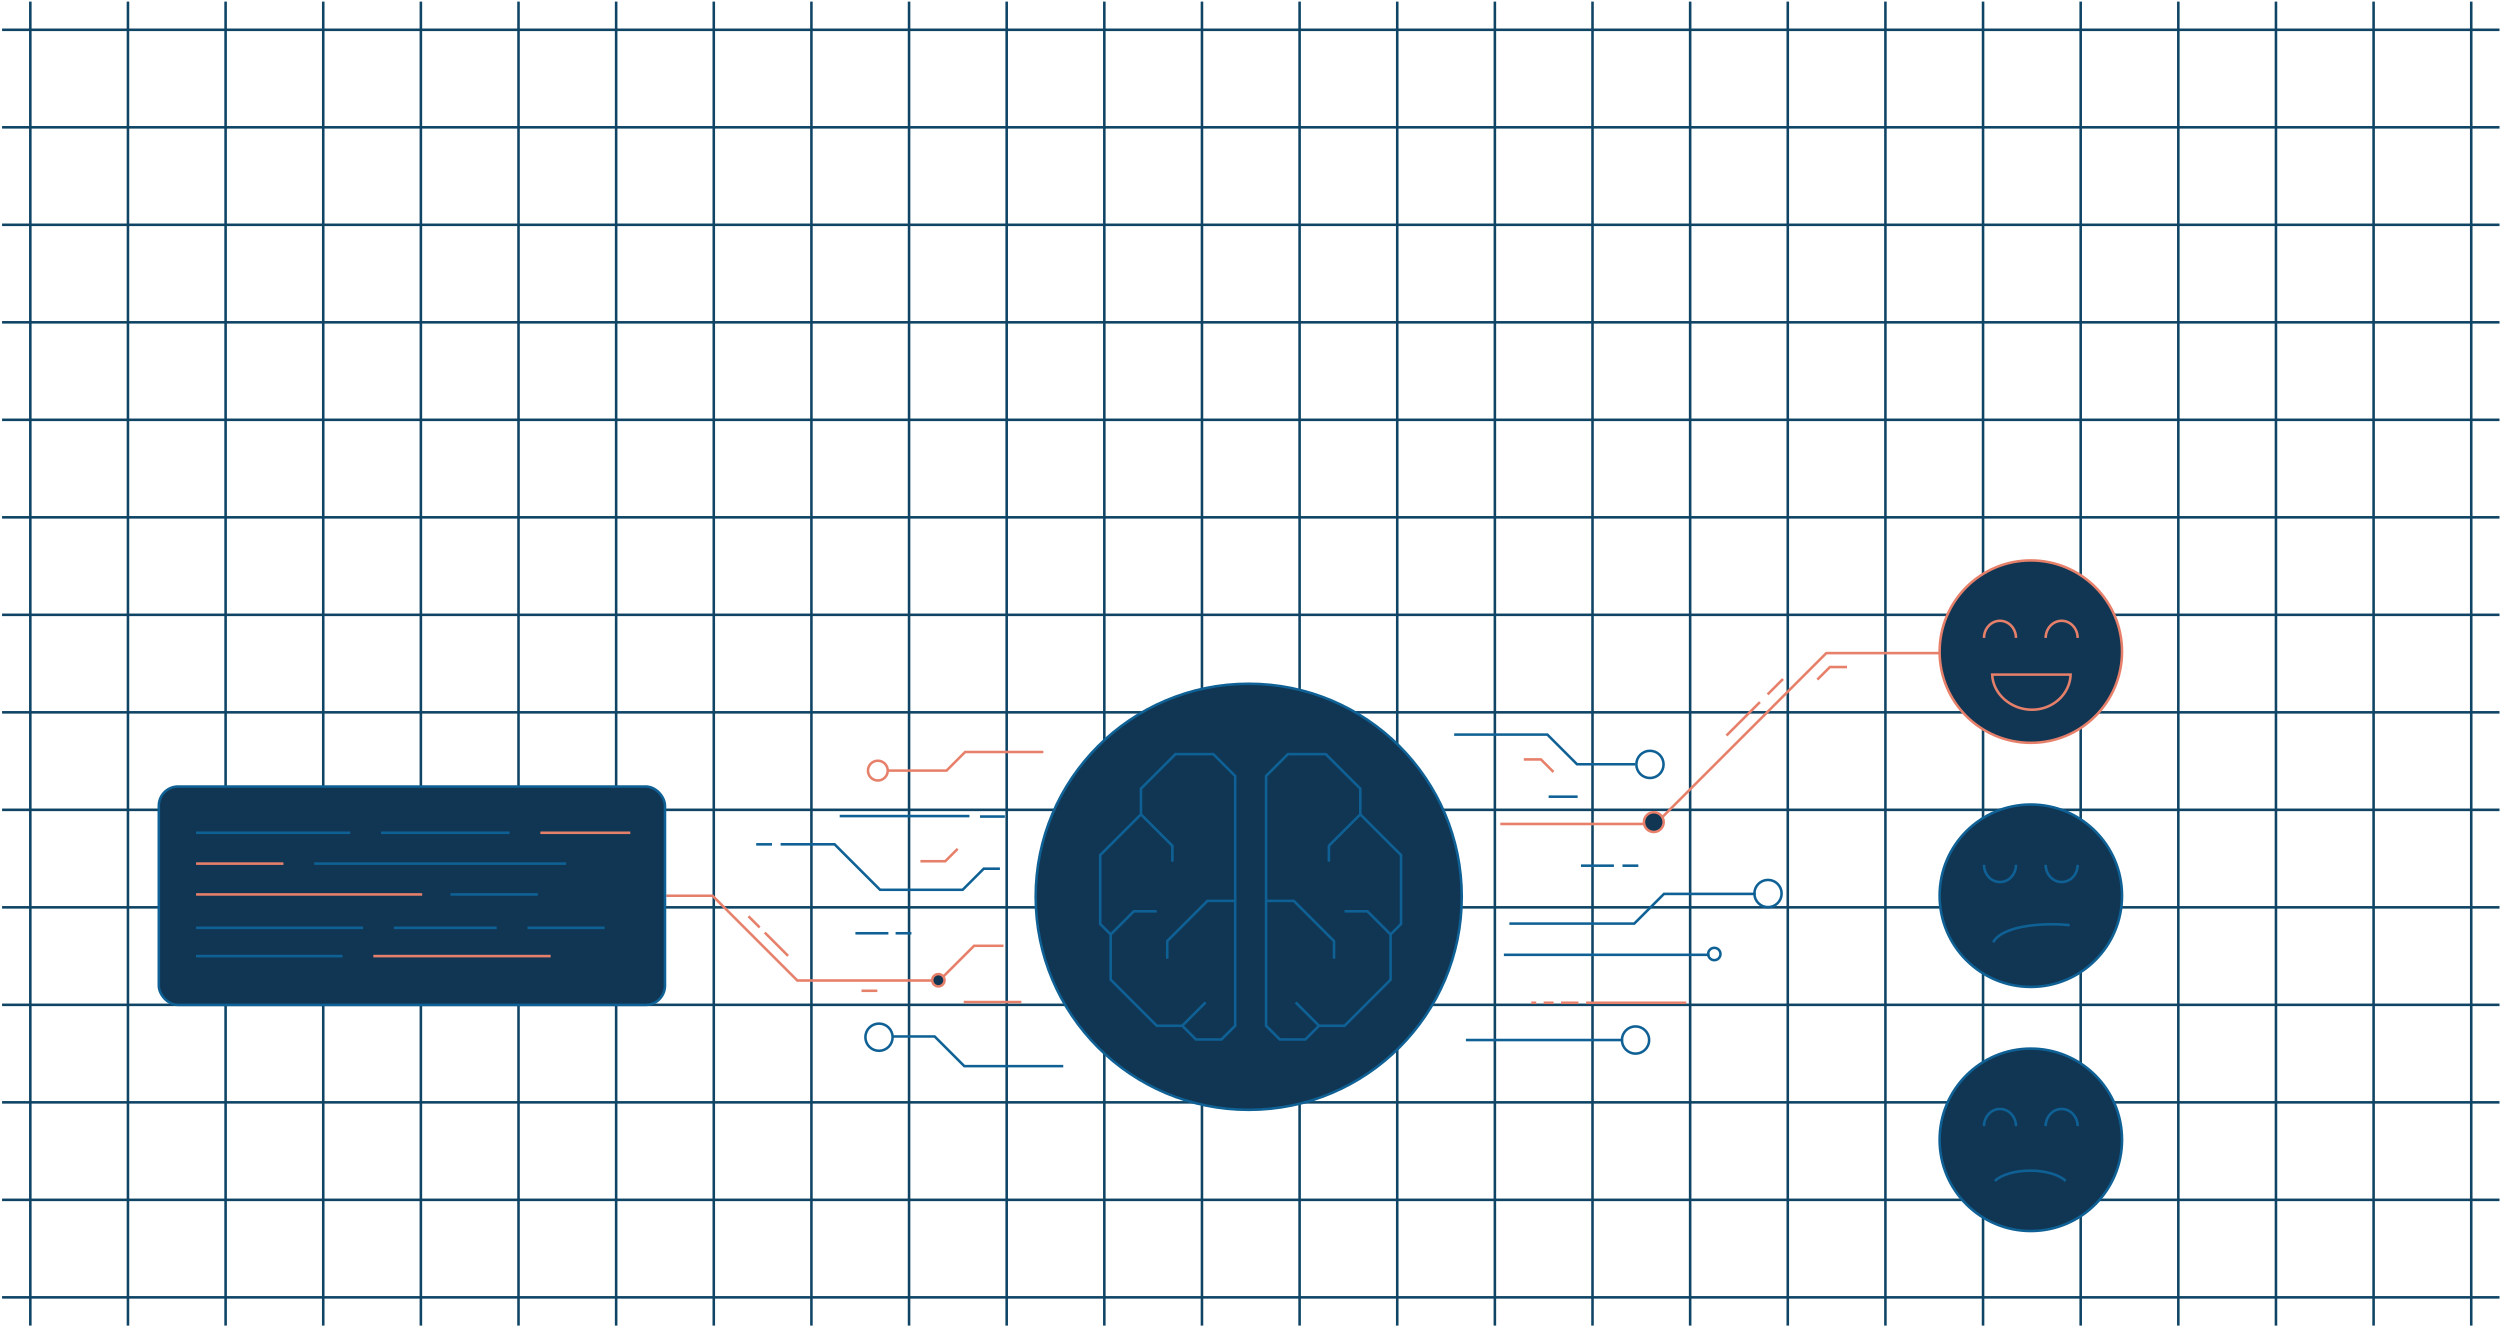 <svg width="973" height="516" viewBox="0 0 973 516" fill="none" xmlns="http://www.w3.org/2000/svg">
<path d="M11.804 0.615V515.914" stroke="#0F4465" stroke-miterlimit="10"/>
<path d="M49.804 0.615V515.914" stroke="#0F4465" stroke-miterlimit="10"/>
<path d="M87.804 0.615V515.914" stroke="#0F4465" stroke-miterlimit="10"/>
<path d="M125.804 0.615V515.914" stroke="#0F4465" stroke-miterlimit="10"/>
<path d="M163.804 0.615V515.914" stroke="#0F4465" stroke-miterlimit="10"/>
<path d="M201.804 0.615V515.914" stroke="#0F4465" stroke-miterlimit="10"/>
<path d="M239.804 0.615V515.914" stroke="#0F4465" stroke-miterlimit="10"/>
<path d="M277.804 0.615V515.914" stroke="#0F4465" stroke-miterlimit="10"/>
<path d="M315.804 0.615V515.914" stroke="#0F4465" stroke-miterlimit="10"/>
<path d="M353.804 0.615V515.914" stroke="#0F4465" stroke-miterlimit="10"/>
<path d="M391.804 0.615V515.914" stroke="#0F4465" stroke-miterlimit="10"/>
<path d="M429.804 0.615V515.914" stroke="#0F4465" stroke-miterlimit="10"/>
<path d="M467.804 0.615V515.914" stroke="#0F4465" stroke-miterlimit="10"/>
<path d="M505.804 0.615V515.914" stroke="#0F4465" stroke-miterlimit="10"/>
<path d="M543.804 0.615V515.914" stroke="#0F4465" stroke-miterlimit="10"/>
<path d="M581.804 0.615V515.914" stroke="#0F4465" stroke-miterlimit="10"/>
<path d="M619.804 0.615V515.914" stroke="#0F4465" stroke-miterlimit="10"/>
<path d="M657.804 0.615V515.914" stroke="#0F4465" stroke-miterlimit="10"/>
<path d="M695.804 0.615V515.914" stroke="#0F4465" stroke-miterlimit="10"/>
<path d="M733.804 0.615V515.914" stroke="#0F4465" stroke-miterlimit="10"/>
<path d="M771.804 0.615V515.914" stroke="#0F4465" stroke-miterlimit="10"/>
<path d="M809.804 0.615V515.914" stroke="#0F4465" stroke-miterlimit="10"/>
<path d="M847.804 0.615V515.914" stroke="#0F4465" stroke-miterlimit="10"/>
<path d="M885.804 0.615V515.914" stroke="#0F4465" stroke-miterlimit="10"/>
<path d="M923.804 0.615V515.914" stroke="#0F4465" stroke-miterlimit="10"/>
<path d="M961.804 0.615V515.914" stroke="#0F4465" stroke-miterlimit="10"/>
<path d="M0.805 504.929L972.805 504.929" stroke="#0F4465" stroke-miterlimit="10"/>
<path d="M0.805 466.981L972.805 466.981" stroke="#0F4465" stroke-miterlimit="10"/>
<path d="M0.805 429.033L972.805 429.033" stroke="#0F4465" stroke-miterlimit="10"/>
<path d="M0.805 391.084L972.805 391.084" stroke="#0F4465" stroke-miterlimit="10"/>
<path d="M0.805 353.136L972.805 353.136" stroke="#0F4465" stroke-miterlimit="10"/>
<path d="M0.805 315.188L972.805 315.187" stroke="#0F4465" stroke-miterlimit="10"/>
<path d="M0.805 277.239L972.805 277.239" stroke="#0F4465" stroke-miterlimit="10"/>
<path d="M0.805 239.291L972.805 239.291" stroke="#0F4465" stroke-miterlimit="10"/>
<path d="M0.805 201.342L972.805 201.342" stroke="#0F4465" stroke-miterlimit="10"/>
<path d="M0.805 163.394L972.805 163.394" stroke="#0F4465" stroke-miterlimit="10"/>
<path d="M0.805 125.445L972.805 125.445" stroke="#0F4465" stroke-miterlimit="10"/>
<path d="M0.805 87.497L972.805 87.497" stroke="#0F4465" stroke-miterlimit="10"/>
<path d="M0.805 49.549L972.805 49.548" stroke="#0F4465" stroke-miterlimit="10"/>
<path d="M0.805 11.6L972.805 11.6" stroke="#0F4465" stroke-miterlimit="10"/>
<circle cx="341.659" cy="299.923" r="3.849" transform="rotate(90 341.659 299.923)" stroke="#E7806A"/>
<path d="M345.311 299.923L368.375 299.922L375.623 292.674H406.073" stroke="#E7806A"/>
<path d="M602.729 310.07L614.019 310.07" stroke="#0F6195"/>
<path d="M600.797 390.282L604.663 390.282" stroke="#E7806A"/>
<path d="M595.965 390.282L597.898 390.282" stroke="#E7806A"/>
<path d="M565.957 285.909L602.239 285.909L613.786 297.456L636.365 297.456" stroke="#0F6195"/>
<path d="M583.917 320.681L644.31 320.681L710.81 254.181L767.157 254.181" stroke="#E7806A"/>
<path d="M604.612 300.449L599.737 295.574L593.066 295.574" stroke="#E7806A"/>
<path d="M707.311 264.49L712.186 259.615L718.857 259.615" stroke="#E7806A"/>
<path d="M615.311 336.921L628.14 336.921" stroke="#0F6195"/>
<path d="M631.477 336.921H637.635" stroke="#0F6195"/>
<circle cx="643.659" cy="319.964" r="3.849" transform="rotate(-90 643.659 319.964)" fill="#103654" stroke="#E7806A"/>
<path d="M585.311 371.615L665.311 371.615" stroke="#0F6195"/>
<path d="M667.21 368.898C668.535 368.898 669.609 369.972 669.609 371.298C669.609 372.623 668.535 373.697 667.21 373.697C665.885 373.697 664.811 372.623 664.811 371.298C664.811 369.972 665.885 368.898 667.21 368.898Z" stroke="#0F6195"/>
<path d="M570.535 404.778L631.722 404.778" stroke="#0F6195"/>
<path d="M617.311 390.282H656.311" stroke="#E7806A"/>
<path d="M607.562 390.282L614.326 390.282" stroke="#E7806A"/>
<circle r="5.298" transform="matrix(-4.37114e-08 1 1 4.37114e-08 636.553 404.778)" stroke="#0F6195"/>
<circle cx="642.162" cy="297.506" r="5.298" transform="rotate(-90 642.162 297.506)" stroke="#0F6195"/>
<path d="M587.439 359.459L636.063 359.459L647.61 347.913L683.311 347.913" stroke="#0F6195"/>
<circle cx="688.109" cy="347.76" r="5.298" transform="rotate(-90 688.109 347.76)" stroke="#0F6195"/>
<path d="M397.517 389.993L375.083 389.993" stroke="#E7806A"/>
<path d="M347.343 403.395L363.764 403.395L375.311 414.942L413.822 414.942" stroke="#0F6195"/>
<path d="M390.578 368.102L379.109 368.102L365.597 381.615L310.311 381.615L277.311 348.615L259.311 348.615" stroke="url(#paint0_linear)"/>
<path d="M345.76 363.222L332.93 363.222" stroke="#0F6195"/>
<path d="M354.722 363.222H348.564" stroke="#0F6195"/>
<path d="M300.469 328.615H294.311" stroke="#0F6195"/>
<path d="M297.647 362.952L306.719 372.024" stroke="#E7806A"/>
<path d="M291.311 356.615L295.665 360.969" stroke="#E7806A"/>
<path d="M335.311 385.615H341.469" stroke="#E7806A"/>
<circle cx="342.109" cy="403.677" r="5.298" transform="rotate(90 342.109 403.677)" stroke="#0F6195"/>
<path d="M389.17 338.095H382.871L374.657 346.31H342.524L324.811 328.597H303.811" stroke="#0F6195"/>
<path d="M326.811 317.615L377.311 317.615" stroke="#0F6195"/>
<path d="M381.422 317.801L391.086 317.801" stroke="#0F6195"/>
<path d="M358.229 335.196H367.893L372.725 330.364" stroke="#E7806A"/>
<path d="M365.21 379.115C366.535 379.115 367.609 380.189 367.609 381.514C367.609 382.839 366.535 383.914 365.21 383.914C363.885 383.914 362.811 382.839 362.811 381.514C362.811 380.189 363.885 379.115 365.21 379.115Z" fill="#103654" stroke="#E7806A"/>
<circle cx="486" cy="349.032" r="82.917" fill="#103654" stroke="#0F6195"/>
<path d="M460.126 399.222L465.462 404.557H475.396L480.732 399.222V350.622M460.126 399.222L450.192 399.222L432.275 381.305V363.689M460.126 399.222L469.206 390.142M432.275 363.689L428.2 359.614V332.809L444.061 316.947M432.275 363.689L441.292 354.673H450.192M444.061 316.947L456.284 329.17V335.366M444.061 316.947V306.944L457.499 293.506H472.216L480.732 302.022V350.622M480.732 350.622H469.928L454.289 366.261V373.144" stroke="#0F6195"/>
<path d="M513.36 399.222L508.025 404.557H498.09L492.755 399.222V350.622M513.36 399.222L523.295 399.222L541.211 381.305V363.689M513.36 399.222L504.28 390.142M541.211 363.689L545.286 359.614V332.809L529.425 316.947M541.211 363.689L532.195 354.673H523.295M529.425 316.947L517.202 329.17V335.366M529.425 316.947V306.944L515.987 293.506H501.27L492.755 302.022V350.622M492.755 350.622H503.558L519.197 366.261V373.144" stroke="#0F6195"/>
<rect x="61.81" y="306.115" width="197" height="85" rx="7.5" fill="#103654" stroke="#0F6195"/>
<line x1="76.311" y1="324.115" x2="136.311" y2="324.115" stroke="#0F6195"/>
<line x1="148.311" y1="324.115" x2="198.311" y2="324.115" stroke="#0F6195"/>
<line x1="153.311" y1="361.115" x2="193.311" y2="361.115" stroke="#0F6195"/>
<line x1="205.311" y1="361.115" x2="235.311" y2="361.115" stroke="#0F6195"/>
<line x1="210.311" y1="324.115" x2="245.311" y2="324.115" stroke="#E7806A"/>
<line x1="76.311" y1="336.115" x2="110.311" y2="336.115" stroke="#E7806A"/>
<line x1="122.311" y1="336.115" x2="220.311" y2="336.115" stroke="#0F6195"/>
<line x1="76.311" y1="372.115" x2="133.311" y2="372.115" stroke="#0F6195"/>
<line x1="145.311" y1="372.115" x2="214.311" y2="372.115" stroke="#E7806A"/>
<line y1="-0.5" x2="34" y2="-0.5" transform="matrix(-1 0 0 1 209.311 348.615)" stroke="#0F6195"/>
<line x1="164.311" y1="348.115" x2="76.311" y2="348.115" stroke="#E7806A"/>
<line x1="141.311" y1="361.115" x2="76.311" y2="361.115" stroke="#0F6195"/>
<circle cx="790.398" cy="253.615" r="35.5" fill="#103654" stroke="#E7806A"/>
<path d="M805.889 262.56C805.609 270.127 799.007 276.226 790.843 276.226C782.661 276.226 775.65 270.111 775.353 262.56H805.889Z" stroke="#E7806A"/>
<path d="M784.62 248.282C784.62 244.6 781.834 241.615 778.398 241.615C774.962 241.615 772.176 244.6 772.176 248.282" stroke="#E7806A"/>
<path d="M808.62 248.282C808.62 244.6 805.834 241.615 802.398 241.615C798.962 241.615 796.176 244.6 796.176 248.282" stroke="#E7806A"/>
<circle cx="790.398" cy="348.615" r="35.5" fill="#103654" stroke="#0F6195"/>
<path d="M784.62 336.615C784.62 340.297 781.834 343.281 778.398 343.281C774.962 343.281 772.176 340.297 772.176 336.615" stroke="#0F6195"/>
<path d="M808.621 336.615C808.621 340.297 805.835 343.281 802.399 343.281C798.963 343.281 796.177 340.297 796.177 336.615" stroke="#0F6195"/>
<path d="M805.509 360.063C797.361 359.174 779.731 359.619 775.731 366.73" stroke="#0F6195"/>
<circle cx="790.398" cy="443.615" r="35.5" fill="#103654" stroke="#0F6195"/>
<path d="M784.62 438.282C784.62 434.6 781.834 431.615 778.398 431.615C774.962 431.615 772.176 434.6 772.176 438.282" stroke="#0F6195"/>
<path d="M808.62 438.282C808.62 434.6 805.834 431.615 802.398 431.615C798.962 431.615 796.176 434.6 796.176 438.282" stroke="#0F6195"/>
<path d="M776.384 459.615C778.873 457.247 784.115 455.615 790.179 455.615C796.243 455.615 801.485 457.247 803.974 459.615" stroke="#0F6195"/>
<line x1="671.957" y1="286.261" x2="684.957" y2="273.261" stroke="#E7806A"/>
<line x1="687.957" y1="270.261" x2="693.957" y2="264.261" stroke="#E7806A"/>
<defs>
<linearGradient id="paint0_linear" x1="390.578" y1="373.368" x2="263.311" y2="373.368" gradientUnits="userSpaceOnUse">
<stop stop-color="#E7806A"/>
<stop offset="1" stop-color="#E7806A"/>
</linearGradient>
</defs>
</svg>
